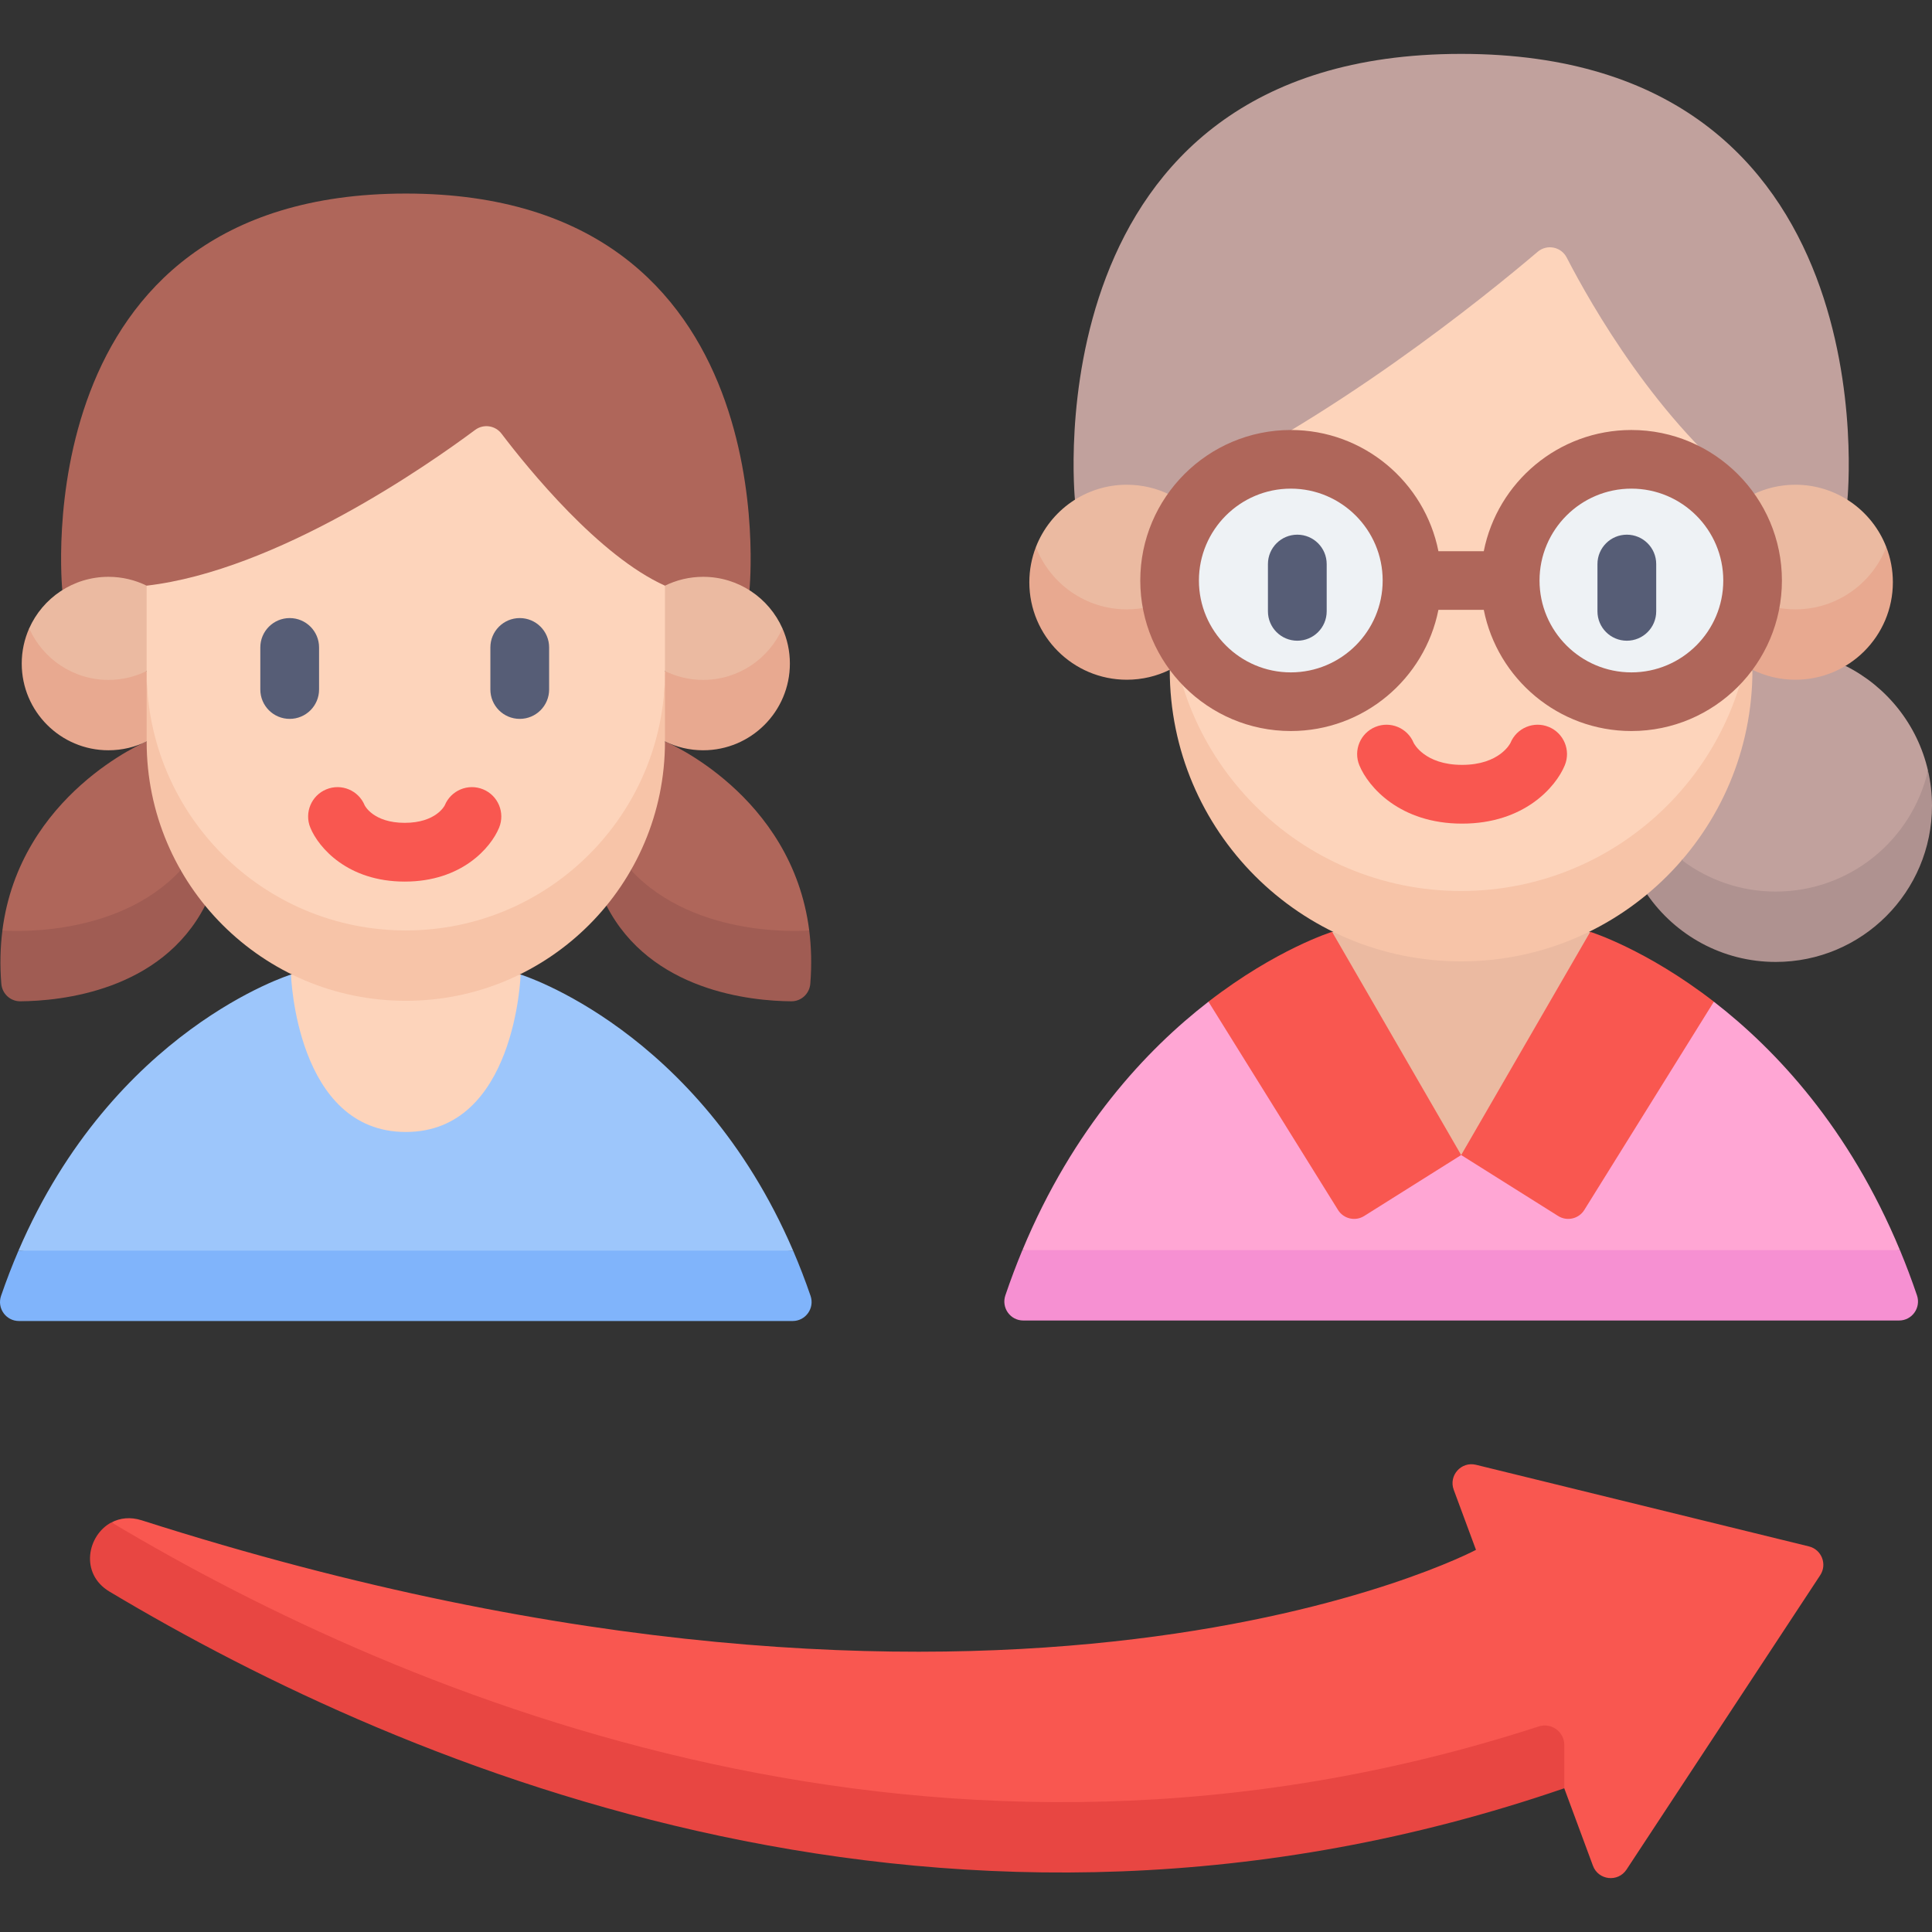 <svg id="Capa_1" enable-background="new 0 0 512 512" height="30" viewBox="0 0 512 512" width="30" xmlns="http://www.w3.org/2000/svg"><rect x="0" y="0" width="512" height="512" fill="#333333" stroke="none"/><g><g><g><g><path d="m503.5 331.3c-13.445-32.355-32.781-53.05-49.307-65.84h-133.934c-16.526 12.791-35.862 33.486-49.308 65.84l116.515 9z" fill="#ffa6d4"/><path d="m270.944 331.3c-1.591 3.829-3.1 7.82-4.512 11.98-1.109 3.269 1.289 6.668 4.741 6.668h232.104c3.452 0 5.85-3.399 4.741-6.668-1.412-4.161-2.921-8.152-4.512-11.98z" fill="#f690d2"/><path d="m387.225 306.096 26.093-29.575 8.094-29.575h-68.374-.022l8.105 29.575z" fill="#ebbaa1"/><path d="m354.592 320.653-34.34-55.201c18.058-13.965 32.765-18.506 32.765-18.506l34.209 59.15-25.701 16.154c-2.355 1.48-5.464.764-6.933-1.597z" fill="#f95750"/><path d="m419.858 320.653 34.34-55.201c-18.058-13.965-32.764-18.506-32.764-18.506l-34.209 59.15 25.701 16.154c2.354 1.48 5.463.764 6.932-1.597z" fill="#f95750"/><g><path d="m445.707 227.94c4.205 11.787 15.537 17.335 24.882 17.335 19.662 0 37.706-14.617 40.343-41.083-2.801-12.164-10.952-22.282-21.853-27.733 0 0-24.664 1.105-24.664 1.04v.065z" fill="#c1a19d"/><path d="m470.589 236.275c-9.346 0-17.954-3.112-24.882-8.335l-8.261-.678-.96 9.735c7.47 10.826 19.955 17.926 34.103 17.926 22.871 0 41.411-18.54 41.411-41.411 0-3.207-.378-6.323-1.068-9.32-4.233 18.376-20.682 32.083-40.343 32.083z" fill="#af9290"/><path d="m489.576 132.507s12.095-118.227-102.349-118.227c-114.445 0-102.349 118.227-102.349 118.227z" fill="#c1a19d"/><path d="m274.524 144.973c0 16.082 13.116 25.515 24.097 25.515l11.376-11.637 9-13.878-9-13.877c-3.433-1.687-7.293-2.637-11.376-2.637-10.981 0-20.356 6.854-24.097 16.514z" fill="#ebbaa1"/><path d="m274.524 144.973c-1.12 2.893-1.741 6.035-1.741 9.324 0 14.27 11.568 25.839 25.838 25.839 4.083 0 7.944-.951 11.377-2.637l9-9.374-9-9.274c-3.433 1.687-7.293 2.637-11.377 2.637-10.981 0-20.356-6.854-24.097-16.515z" fill="#e8a990"/><path d="m499.889 144.973c0 16.082-13.116 25.515-24.097 25.515l-11.377-11.637-9-13.878 9-13.877c3.433-1.687 7.293-2.637 11.377-2.637 10.981 0 20.356 6.854 24.097 16.514z" fill="#ebbaa1"/><path d="m499.889 144.973c1.12 2.893 1.741 6.035 1.741 9.324 0 14.27-11.568 25.839-25.838 25.839-4.083 0-7.944-.951-11.377-2.637l-9-9.374 9-9.274c3.433 1.687 7.293 2.637 11.377 2.637 10.981 0 20.356-6.854 24.097-16.515z" fill="#e8a990"/><path d="m387.206 245.125c42.641 0 77.209-36.53 77.209-86.209v-27.82c-25.021-19.188-42.661-50.132-49.226-62.849-1.48-2.868-5.238-3.608-7.697-1.517-13.805 11.737-54.963 45.157-97.494 64.366v27.825c-.001 51.995 34.568 86.204 77.208 86.204z" fill="#fdd4bb"/><path d="m387.206 236.125c-42.641 0-77.209-34.568-77.209-77.209v18.648c0 42.641 34.568 77.209 77.209 77.209 42.641 0 77.209-34.568 77.209-77.209v-18.648c0 42.641-34.567 77.209-77.209 77.209z" fill="#f7c4a8"/><g fill="#eef2f5"><ellipse cx="342.074" cy="153.841" rx="32.118" ry="32.118" transform="matrix(.982 -.189 .189 .982 -22.92 67.465)"/><ellipse cx="432.339" cy="153.841" rx="32.118" ry="32.118" transform="matrix(.29 -.957 .957 .29 159.814 523.048)"/></g></g></g><g><path d="m210.188 331.435c-25.231-58.671-72.216-73.17-72.216-73.17h-.02c-9.169 4.536-19.489 7.096-30.41 7.096-10.922 0-21.241-2.561-30.41-7.096h-.02s-46.985 14.499-72.216 73.17l102.36 9z" fill="#9dc6fb"/><path d="m4.899 331.435c-1.638 3.808-3.186 7.799-4.622 11.986-1.119 3.261 1.299 6.662 4.747 6.662h205.036c3.448 0 5.866-3.401 4.747-6.662-1.437-4.186-2.985-8.178-4.623-11.986z" fill="#80b4fb"/><g><path d="m107.544 299.988c29.13 0 30.428-41.723 30.428-41.723h-.019-60.821-.015c-.001.001 1.297 41.723 30.427 41.723z" fill="#fdd4bb"/></g><g><path d="m198.605 156.462s10.759-105.167-91.044-105.167c-101.802 0-91.043 105.167-91.043 105.167z" fill="#af665a"/><path d="m167.195 230.591c14.532 31.953 47.126 16 47.254 15.988h.005c-4.605-36.098-38.224-50.092-38.23-50.095v.058c0 .001-9.029 34.049-9.029 34.049z" fill="#af665a"/><path d="m167.195 230.591-8.351 1.115 1.882 8.287.001.005c11.66 22.694 38.314 25.272 48.98 25.356 2.638.021 4.821-2.021 5.033-4.651.405-5.043.27-9.745-.289-14.124-.129.012-29.96 2.633-47.256-15.988z" fill="#a05c53"/><path d="m47.891 230.591c-14.532 31.953-47.126 16-47.254 15.988-.002 0-.003 0-.004 0 4.606-36.098 38.224-50.092 38.23-50.095v.058c0 .001 9.028 34.049 9.028 34.049.001 0 .001 0 0 0z" fill="#af665a"/><path d="m47.892 230.591 8.352 1.115-1.882 8.287-.001.005c-11.66 22.694-38.314 25.272-48.98 25.356-2.638.021-4.821-2.021-5.032-4.651-.405-5.043-.269-9.745.289-14.124.127.012 29.958 2.633 47.254-15.988z" fill="#a05c53"/><path d="m28.744 189.182 10.12-11.346 9-11.314-9-11.314c-3.054-1.5-6.488-2.346-10.12-2.346-9.374 0-17.431 5.614-21.008 13.66 0 17.735 11.634 22.66 21.008 22.66z" fill="#ebbaa1"/><path d="m7.736 166.522c-1.267 2.85-1.977 6.003-1.977 9.324 0 12.694 10.29 22.984 22.984 22.984 3.632 0 7.066-.846 10.12-2.346l9-9.382-9-9.266c-3.054 1.5-6.488 2.346-10.12 2.346-9.373 0-17.43-5.614-21.007-13.66z" fill="#e8a990"/><path d="m186.343 189.182-10.12-11.346-9-11.314 9-11.314c3.054-1.5 6.488-2.346 10.12-2.346 9.374 0 17.431 5.614 21.008 13.66-.001 17.735-11.635 22.66-21.008 22.66z" fill="#ebbaa1"/><path d="m207.35 166.522c1.267 2.85 1.977 6.003 1.977 9.324 0 12.694-10.29 22.984-22.984 22.984-3.632 0-7.066-.846-10.12-2.346l-9-9.382 9-9.266c3.054 1.5 6.488 2.346 10.12 2.346 9.373 0 17.43-5.614 21.007-13.66z" fill="#e8a990"/><path d="m107.543 255.574c37.931 0 68.68-32.046 68.68-77.68v-22.687c-17.474-7.86-36.187-30.896-43.316-40.282-1.668-2.196-4.784-2.637-6.996-.99-12.581 9.365-52.514 37.245-87.048 41.272v22.687c.001 52.697 30.75 77.68 68.68 77.68z" fill="#fdd4bb"/><path d="m107.544 246.574c-37.931 0-68.68-30.749-68.68-68.68v18.648c0 37.931 30.749 68.68 68.68 68.68 37.931 0 68.68-30.749 68.68-68.68v-18.648c0 37.931-30.749 68.68-68.68 68.68z" fill="#f7c4a8"/></g></g></g><path d="m479.38 409.813-88.228-21.627c-3.909-.958-7.298 2.843-5.901 6.616l5.899 15.929s-123.585 65.662-353.583-7.829c-3.043-.972-5.787-.613-8.011.558 57.762 48.82 219.425 114.657 378.223 63.063l6.772 7.384c-.012.012-.024.023-.036.035.012-.004.024-.008.036-.012l7.595 20.511c1.428 3.858 6.637 4.452 8.898 1.016l51.332-78.014c1.907-2.894.371-6.804-2.996-7.63z" fill="#f95750"/><g><path d="m407.779 457.524c-158.812 51.598-299.737-7.208-378.244-54.075-6.416 3.397-8.448 13.596-.528 18.335 79.513 47.581 223.618 107.779 385.544 52.124v-11.463c0-3.514-3.429-6.007-6.772-4.921z" fill="#e84642"/></g></g><g><path d="m431.128 169.796c4.3 0 7.785-3.485 7.785-7.785v-12.531c0-4.3-3.485-7.785-7.785-7.785s-7.785 3.485-7.785 7.785v12.531c0 4.299 3.485 7.785 7.785 7.785z" fill="#565d76"/><path d="m343.802 169.796c4.3 0 7.785-3.485 7.785-7.785v-12.531c0-4.3-3.485-7.785-7.785-7.785s-7.785 3.485-7.785 7.785v12.531c-.001 4.299 3.485 7.785 7.785 7.785z" fill="#565d76"/><path d="m387.465 218.269c16.464 0 24.857-9.716 27.221-15.458 1.636-3.976-.26-8.526-4.235-10.164-3.977-1.637-8.526.261-10.164 4.235-.023.059-2.842 5.816-12.822 5.816s-12.799-5.757-12.823-5.816c-1.637-3.975-6.187-5.872-10.163-4.235s-5.871 6.188-4.235 10.164c2.364 5.742 10.758 15.458 27.221 15.458z" fill="#f95750"/><path d="m137.739 190.511c4.3 0 7.785-3.485 7.785-7.785v-11.146c0-4.3-3.485-7.785-7.785-7.785s-7.785 3.485-7.785 7.785v11.146c0 4.3 3.485 7.785 7.785 7.785z" fill="#565d76"/><path d="m76.771 190.511c4.3 0 7.785-3.485 7.785-7.785v-11.146c0-4.3-3.485-7.785-7.785-7.785s-7.785 3.485-7.785 7.785v11.146c-.001 4.3 3.484 7.785 7.785 7.785z" fill="#565d76"/><path d="m82.245 219.347c2.185 5.305 9.91 14.283 25.01 14.283s22.826-8.978 25.01-14.283c1.636-3.976-.259-8.526-4.235-10.163-3.978-1.637-8.526.26-10.164 4.235-.018.047-2.284 4.641-10.611 4.641-8.328 0-10.593-4.594-10.612-4.641-1.637-3.975-6.186-5.872-10.163-4.235-3.976 1.636-5.872 6.187-4.235 10.163z" fill="#f95750"/><path d="m432.339 113.953c-19.336 0-35.497 13.831-39.123 32.118h-12.02c-3.626-18.287-19.787-32.118-39.122-32.118-21.995 0-39.889 17.893-39.889 39.888s17.893 39.889 39.889 39.889c19.336 0 35.496-13.831 39.122-32.118h12.019c3.626 18.288 19.787 32.118 39.123 32.118 21.994 0 39.888-17.893 39.888-39.889.001-21.994-17.893-39.888-39.887-39.888zm-90.265 64.236c-13.426 0-24.348-10.923-24.348-24.348s10.923-24.347 24.348-24.347 24.347 10.923 24.347 24.347c.001 13.425-10.922 24.348-24.347 24.348zm90.265 0c-13.426 0-24.348-10.923-24.348-24.348s10.923-24.347 24.348-24.347 24.347 10.923 24.347 24.347c.001 13.425-10.922 24.348-24.347 24.348z" fill="#af665a"/></g></g></svg>
